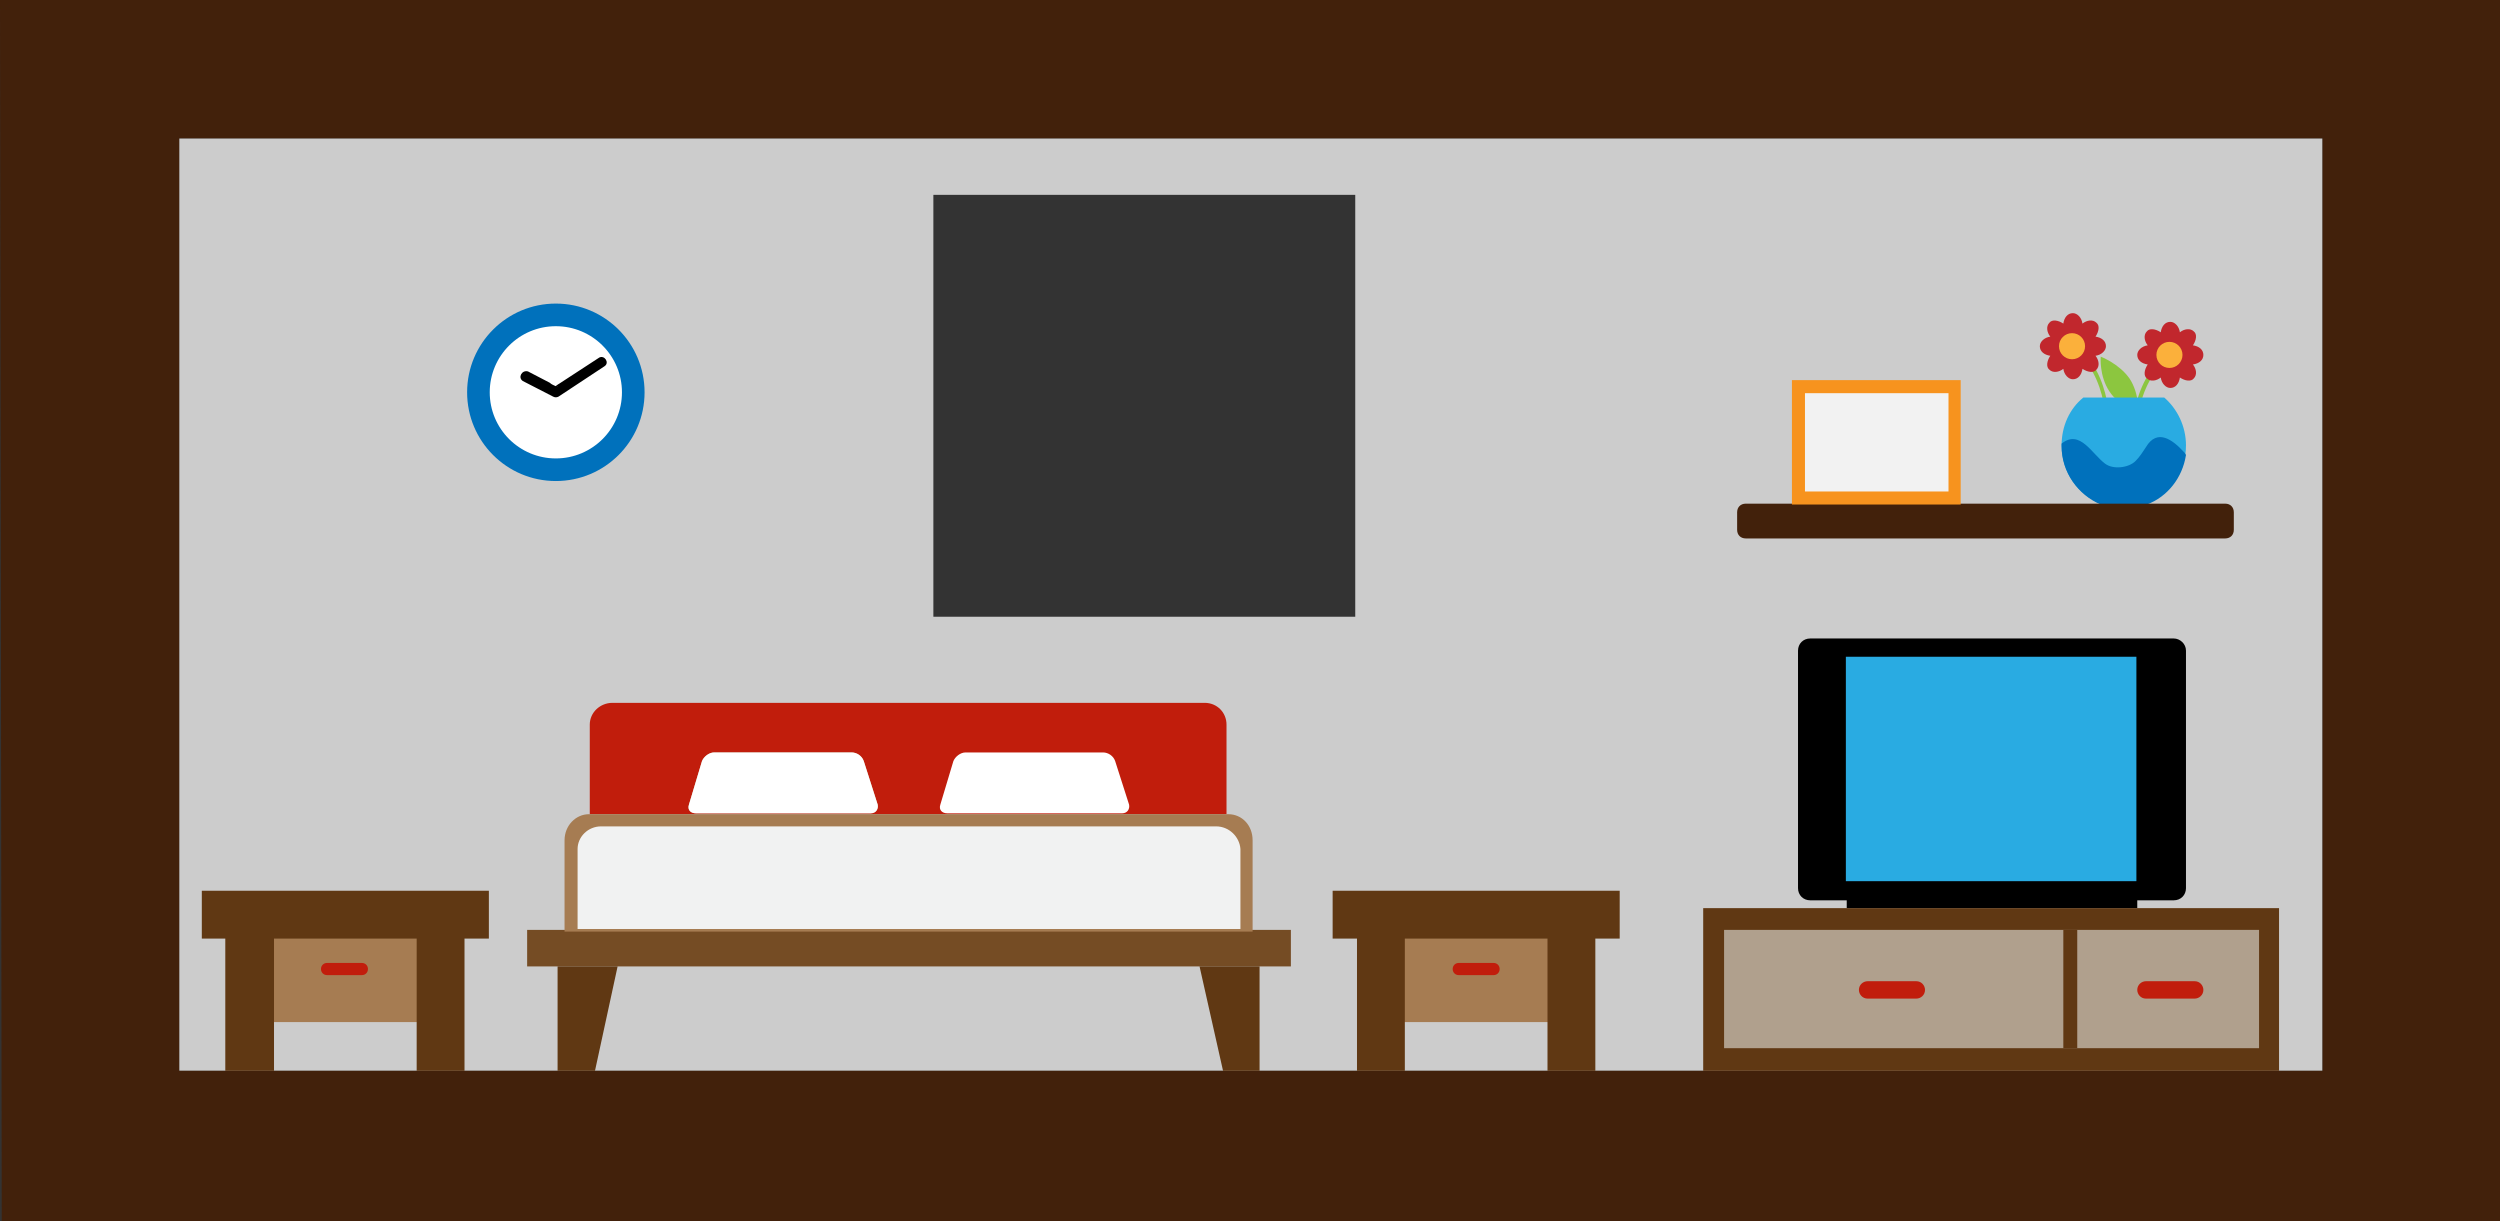 <?xml version="1.0" encoding="utf-8"?>
<!-- Generator: Adobe Illustrator 21.0.0, SVG Export Plug-In . SVG Version: 6.00 Build 0)  -->
<svg version="1.1" id="Capa_1" xmlns="http://www.w3.org/2000/svg" xmlns:xlink="http://www.w3.org/1999/xlink" x="0px" y="0px"
	 viewBox="0 0 287.4 140.4" style="enable-background:new 0 0 287.4 140.4;" xml:space="preserve">
<rect x="0" y="0" width="287.4" height="140.4" fill="#333333" stroke="none"/>
<style type="text/css">
	.st0{fill:#CCCCCC;}
	.st1{fill:#42210B;}
	.st2{fill:#754C24;}
	.st3{fill:#C11D0C;}
	.st4{fill:#C2B59B;}
	.st5{fill:#FFFFFF;}
	.st6{fill:#603813;}
	.st7{fill:#A67C52;}
	.st8{fill:#F1F2F2;}
	.st9{fill:#8CC63F;}
	.st10{fill:#C1272D;}
	.st11{fill:#FBB03B;}
	.st12{fill:#29ABE2;}
	.st13{fill:#0071BC;}
	.st14{fill:#F7931E;}
	.st15{fill:#F2F2F2;}
	.st16{fill:#B0A08D;}
</style>
<g>
	<g>
		<g>
			<path class="st0" d="M20.6,15.9v107.2H267V15.9H20.6z M155.8,70.9h-48.5V22.4h48.5V70.9z"/>
			<path class="st1" d="M0.2,140.4h287.2V0H0L0.2,140.4z M20.6,15.9H267v107.2H20.6V15.9z"/>
		</g>
		<g>
			<g id="Bed_2_">
				<rect x="60.6" y="106.9" class="st2" width="87.8" height="4.2"/>
				<path class="st3" d="M138.5,80.8H70.4c-1.4,0-2.6,1.1-2.6,2.5v10.3H141V83.3C141,81.9,139.9,80.8,138.5,80.8z"/>
				<g>
					<g>
						<path class="st4" d="M99.3,87.5c-0.2-0.6-0.8-1-1.4-1H82.1c-0.6,0-1.2,0.5-1.4,1l-1.5,5c-0.2,0.6,0.2,1,0.8,1h20.1
							c0.6,0,0.9-0.5,0.8-1L99.3,87.5z"/>
						<path class="st5" d="M99.3,87.5c-0.2-0.6-0.8-1-1.4-1H82.1c-0.6,0-1.2,0.5-1.4,1l-1.5,5c-0.2,0.6,0.2,1,0.8,1h20.1
							c0.6,0,0.9-0.5,0.8-1L99.3,87.5z"/>
						<path class="st5" d="M128.2,87.5c-0.2-0.6-0.8-1-1.4-1H111c-0.6,0-1.2,0.5-1.4,1l-1.5,5c-0.2,0.6,0.2,1,0.8,1H129
							c0.6,0,0.9-0.5,0.8-1L128.2,87.5z"/>
					</g>
				</g>
				<g>
					<g>
						<polygon class="st6" points="68.4,123.1 64.1,123.1 64.1,111.1 71,111.1 						"/>
					</g>
					<g>
						<polygon class="st6" points="140.6,123.1 144.8,123.1 144.8,111.1 137.9,111.1 						"/>
					</g>
				</g>
				<path class="st7" d="M141.2,93.6H67.7c-1.5,0-2.8,1.3-2.8,3v7.5v3h2.8h73.5h2.8v-3v-7.5C144,94.9,142.8,93.6,141.2,93.6z"/>
				<path class="st8" d="M139.8,95H69.1c-1.5,0-2.7,1.2-2.7,2.6v6.6v2.6h2.7h70.8h2.7v-2.6v-6.6C142.5,96.2,141.3,95,139.8,95z"/>
			</g>
			<g>
				<rect x="28.7" y="105.1" class="st7" width="21.9" height="12.4"/>
				<polygon class="st6" points="56.2,102.4 23.2,102.4 23.2,107.9 25.9,107.9 25.9,123.1 31.5,123.1 31.5,107.9 47.9,107.9 
					47.9,123.1 53.4,123.1 53.4,107.9 56.2,107.9 				"/>
				<path class="st3" d="M41.6,112.1c0.4,0,0.7-0.3,0.7-0.7c0-0.4-0.3-0.7-0.7-0.7h-4c-0.4,0-0.7,0.3-0.7,0.7c0,0.4,0.3,0.7,0.7,0.7
					H41.6z"/>
			</g>
			<g>
				<rect x="158.8" y="105.1" class="st7" width="21.9" height="12.4"/>
				<polygon class="st6" points="186.2,102.4 153.2,102.4 153.2,107.9 156,107.9 156,123.1 161.5,123.1 161.5,107.9 177.9,107.9 
					177.9,123.1 183.4,123.1 183.4,107.9 186.2,107.9 				"/>
				<path class="st3" d="M171.7,112.1c0.4,0,0.7-0.3,0.7-0.7c0-0.4-0.3-0.7-0.7-0.7h-4c-0.4,0-0.7,0.3-0.7,0.7
					c0,0.4,0.3,0.7,0.7,0.7H171.7z"/>
			</g>
			<g>
				<path class="st9" d="M244.8,43.5c1.2,1.8,1,4,1,4s-2.1-0.7-3.3-2.5c-1.2-1.8-1-4-1-4S243.6,41.8,244.8,43.5z"/>
				<path class="st9" d="M245.1,52.9c-0.2-2.1-0.4-9.1,4.2-12.3l0.3,0.4c-4.4,3-4.2,9.8-4,11.8L245.1,52.9z"/>
				<g>
					<path class="st10" d="M253.3,40.8c0-0.6-0.5-1-1.2-1.1c0.4-0.6,0.5-1.3,0.1-1.6c-0.4-0.4-1.1-0.3-1.6,0.1
						c-0.1-0.7-0.6-1.2-1.1-1.2c-0.6,0-1,0.5-1.1,1.2c-0.6-0.4-1.3-0.5-1.6-0.1c-0.4,0.4-0.3,1.1,0.1,1.6c-0.7,0.1-1.2,0.6-1.2,1.1
						c0,0.6,0.5,1,1.2,1.1c-0.4,0.6-0.5,1.3-0.1,1.6c0.4,0.4,1.1,0.3,1.6-0.1c0.1,0.7,0.6,1.2,1.1,1.2c0.6,0,1-0.5,1.1-1.2
						c0.6,0.4,1.3,0.5,1.6,0.1c0.4-0.4,0.3-1.1-0.1-1.6C252.8,41.8,253.3,41.4,253.3,40.8z M249.1,41.7c0-0.1-0.1-0.2-0.2-0.3
						c-0.1-0.1-0.2-0.1-0.3-0.2c0.1-0.1,0.1-0.2,0.1-0.4c0-0.1,0-0.3-0.1-0.4c0.1,0,0.2-0.1,0.3-0.2c0.1-0.1,0.1-0.2,0.2-0.3
						c0.1,0.1,0.2,0.1,0.4,0.1c0.1,0,0.3,0,0.4-0.1c0,0.1,0.1,0.2,0.2,0.3c0.1,0.1,0.2,0.1,0.3,0.2c-0.1,0.1-0.1,0.2-0.1,0.4
						c0,0.1,0,0.3,0.1,0.4c-0.1,0-0.2,0.1-0.3,0.2c-0.1,0.1-0.1,0.2-0.2,0.3c-0.1-0.1-0.2-0.1-0.4-0.1
						C249.3,41.6,249.2,41.6,249.1,41.7z"/>
					<circle class="st11" cx="249.4" cy="40.8" r="1.5"/>
				</g>
				<path class="st9" d="M242.6,51.8l-0.5,0c0.2-2,0.4-8.8-4-11.8l0.3-0.4C242.9,42.7,242.7,49.8,242.6,51.8z"/>
				<g>
					<path class="st10" d="M242.1,39.8c0-0.6-0.5-1-1.2-1.1c0.4-0.6,0.5-1.3,0.1-1.6c-0.4-0.4-1.1-0.3-1.6,0.1
						c-0.1-0.7-0.6-1.2-1.1-1.2c-0.6,0-1,0.5-1.1,1.2c-0.6-0.4-1.3-0.5-1.6-0.1c-0.4,0.4-0.3,1.1,0.1,1.6c-0.7,0.1-1.2,0.6-1.2,1.1
						c0,0.6,0.5,1,1.2,1.1c-0.4,0.6-0.5,1.3-0.1,1.6c0.4,0.4,1.1,0.3,1.6-0.1c0.1,0.7,0.6,1.2,1.1,1.2c0.6,0,1-0.5,1.1-1.2
						c0.6,0.4,1.3,0.5,1.6,0.1c0.4-0.4,0.3-1.1-0.1-1.6C241.6,40.8,242.1,40.3,242.1,39.8z M238.2,40.5c-0.1,0-0.3,0-0.4,0.1
						c0-0.1-0.1-0.2-0.2-0.3c-0.1-0.1-0.2-0.1-0.3-0.2c0.1-0.1,0.1-0.2,0.1-0.4c0-0.1,0-0.3-0.1-0.4c0.1,0,0.2-0.1,0.3-0.2
						c0.1-0.1,0.1-0.2,0.2-0.3c0.1,0.1,0.2,0.1,0.4,0.1c0.1,0,0.3,0,0.4-0.1c0,0.1,0.1,0.2,0.2,0.3c0.1,0.1,0.2,0.1,0.3,0.2
						c-0.1,0.1-0.1,0.2-0.1,0.4c0,0.1,0,0.3,0.1,0.4c-0.1,0-0.2,0.1-0.3,0.2c-0.1,0.1-0.1,0.2-0.2,0.3
						C238.4,40.6,238.3,40.5,238.2,40.5z"/>
					<circle class="st11" cx="238.2" cy="39.8" r="1.5"/>
				</g>
				<path class="st12" d="M241.5,57.9h5.3c2.7-1.1,4.5-3.6,4.5-6.7c0-2.2-1-4.2-2.5-5.5h-9.3c-1.6,1.3-2.5,3.3-2.5,5.5
					C237,54.3,238.9,56.9,241.5,57.9z"/>
				<path class="st13" d="M251,51.9c-1.2-1.3-3-2.7-4.3-0.5c-0.4,0.6-0.7,1.1-1.2,1.6c-0.8,0.8-2.6,1-3.5,0.3c-1.5-1.1-2.9-4-5-2.3
					c0,0.1,0,0.2,0,0.3c0,3,1.9,5.6,4.5,6.7h5.3c2.4-0.9,4.1-3.1,4.5-5.7C251.2,52.1,251.1,52,251,51.9z"/>
			</g>
			<path class="st1" d="M256.8,58.9c0-0.6-0.4-1-1-1h-55.1c-0.6,0-1,0.4-1,1v2c0,0.6,0.4,1,1,1h55.1c0.6,0,1-0.4,1-1V58.9z"/>
			<g>
				<rect x="206" y="43.7" class="st14" width="19.4" height="14.3"/>
				<rect x="207.5" y="45.2" class="st15" width="16.5" height="11.3"/>
			</g>
			<g>
				<g>
					<circle class="st13" cx="63.9" cy="45.1" r="10.2"/>
					<circle class="st5" cx="63.9" cy="45.1" r="7.6"/>
				</g>
				<g>
					<path d="M60.1,43.8c1.2,0.6,2.3,1.2,3.5,1.8c0.2,0.1,0.4,0.1,0.6,0c1.8-1.2,3.5-2.3,5.3-3.5c0.6-0.4,0-1.3-0.6-1
						c-1.5,1-3.1,2-4.6,3c-0.2,0.1-0.4,0.3-0.6,0.4c0.3-0.2,0.7,0.1,0.2-0.1c-0.2-0.1-0.5-0.2-0.7-0.4c-0.8-0.4-1.7-0.9-2.5-1.3
						C60,42.5,59.5,43.4,60.1,43.8L60.1,43.8z"/>
				</g>
			</g>
			<g>
				<g id="TV-Habitacion">
					<g>
						<g>
							<g>
								<path d="M249.9,73.4h-41.8c-0.8,0-1.4,0.6-1.4,1.4v27.3c0,0.8,0.6,1.4,1.4,1.4h4.2v0.9h33.4v-0.9h4.2c0.8,0,1.4-0.6,1.4-1.4
									V74.8C251.3,74,250.6,73.4,249.9,73.4z"/>
								<rect x="212.2" y="75.5" class="st12" width="33.4" height="25.8"/>
							</g>
						</g>
					</g>
				</g>
				<g>
					<rect x="195.8" y="104.4" class="st6" width="66.2" height="18.7"/>
					<rect x="198.2" y="106.9" class="st16" width="61.5" height="13.6"/>
					<rect x="237.2" y="106.9" class="st6" width="1.6" height="13.6"/>
					<path class="st3" d="M253.3,113.8c0,0.6-0.5,1-1,1h-5.6c-0.6,0-1-0.5-1-1l0,0c0-0.6,0.5-1,1-1h5.6
						C252.9,112.8,253.3,113.3,253.3,113.8L253.3,113.8z"/>
					<path class="st3" d="M221.3,113.8c0,0.6-0.5,1-1,1h-5.6c-0.6,0-1-0.5-1-1l0,0c0-0.6,0.5-1,1-1h5.6
						C220.9,112.8,221.3,113.3,221.3,113.8L221.3,113.8z"/>
				</g>
			</g>
		</g>
	</g>
</g>
</svg>
